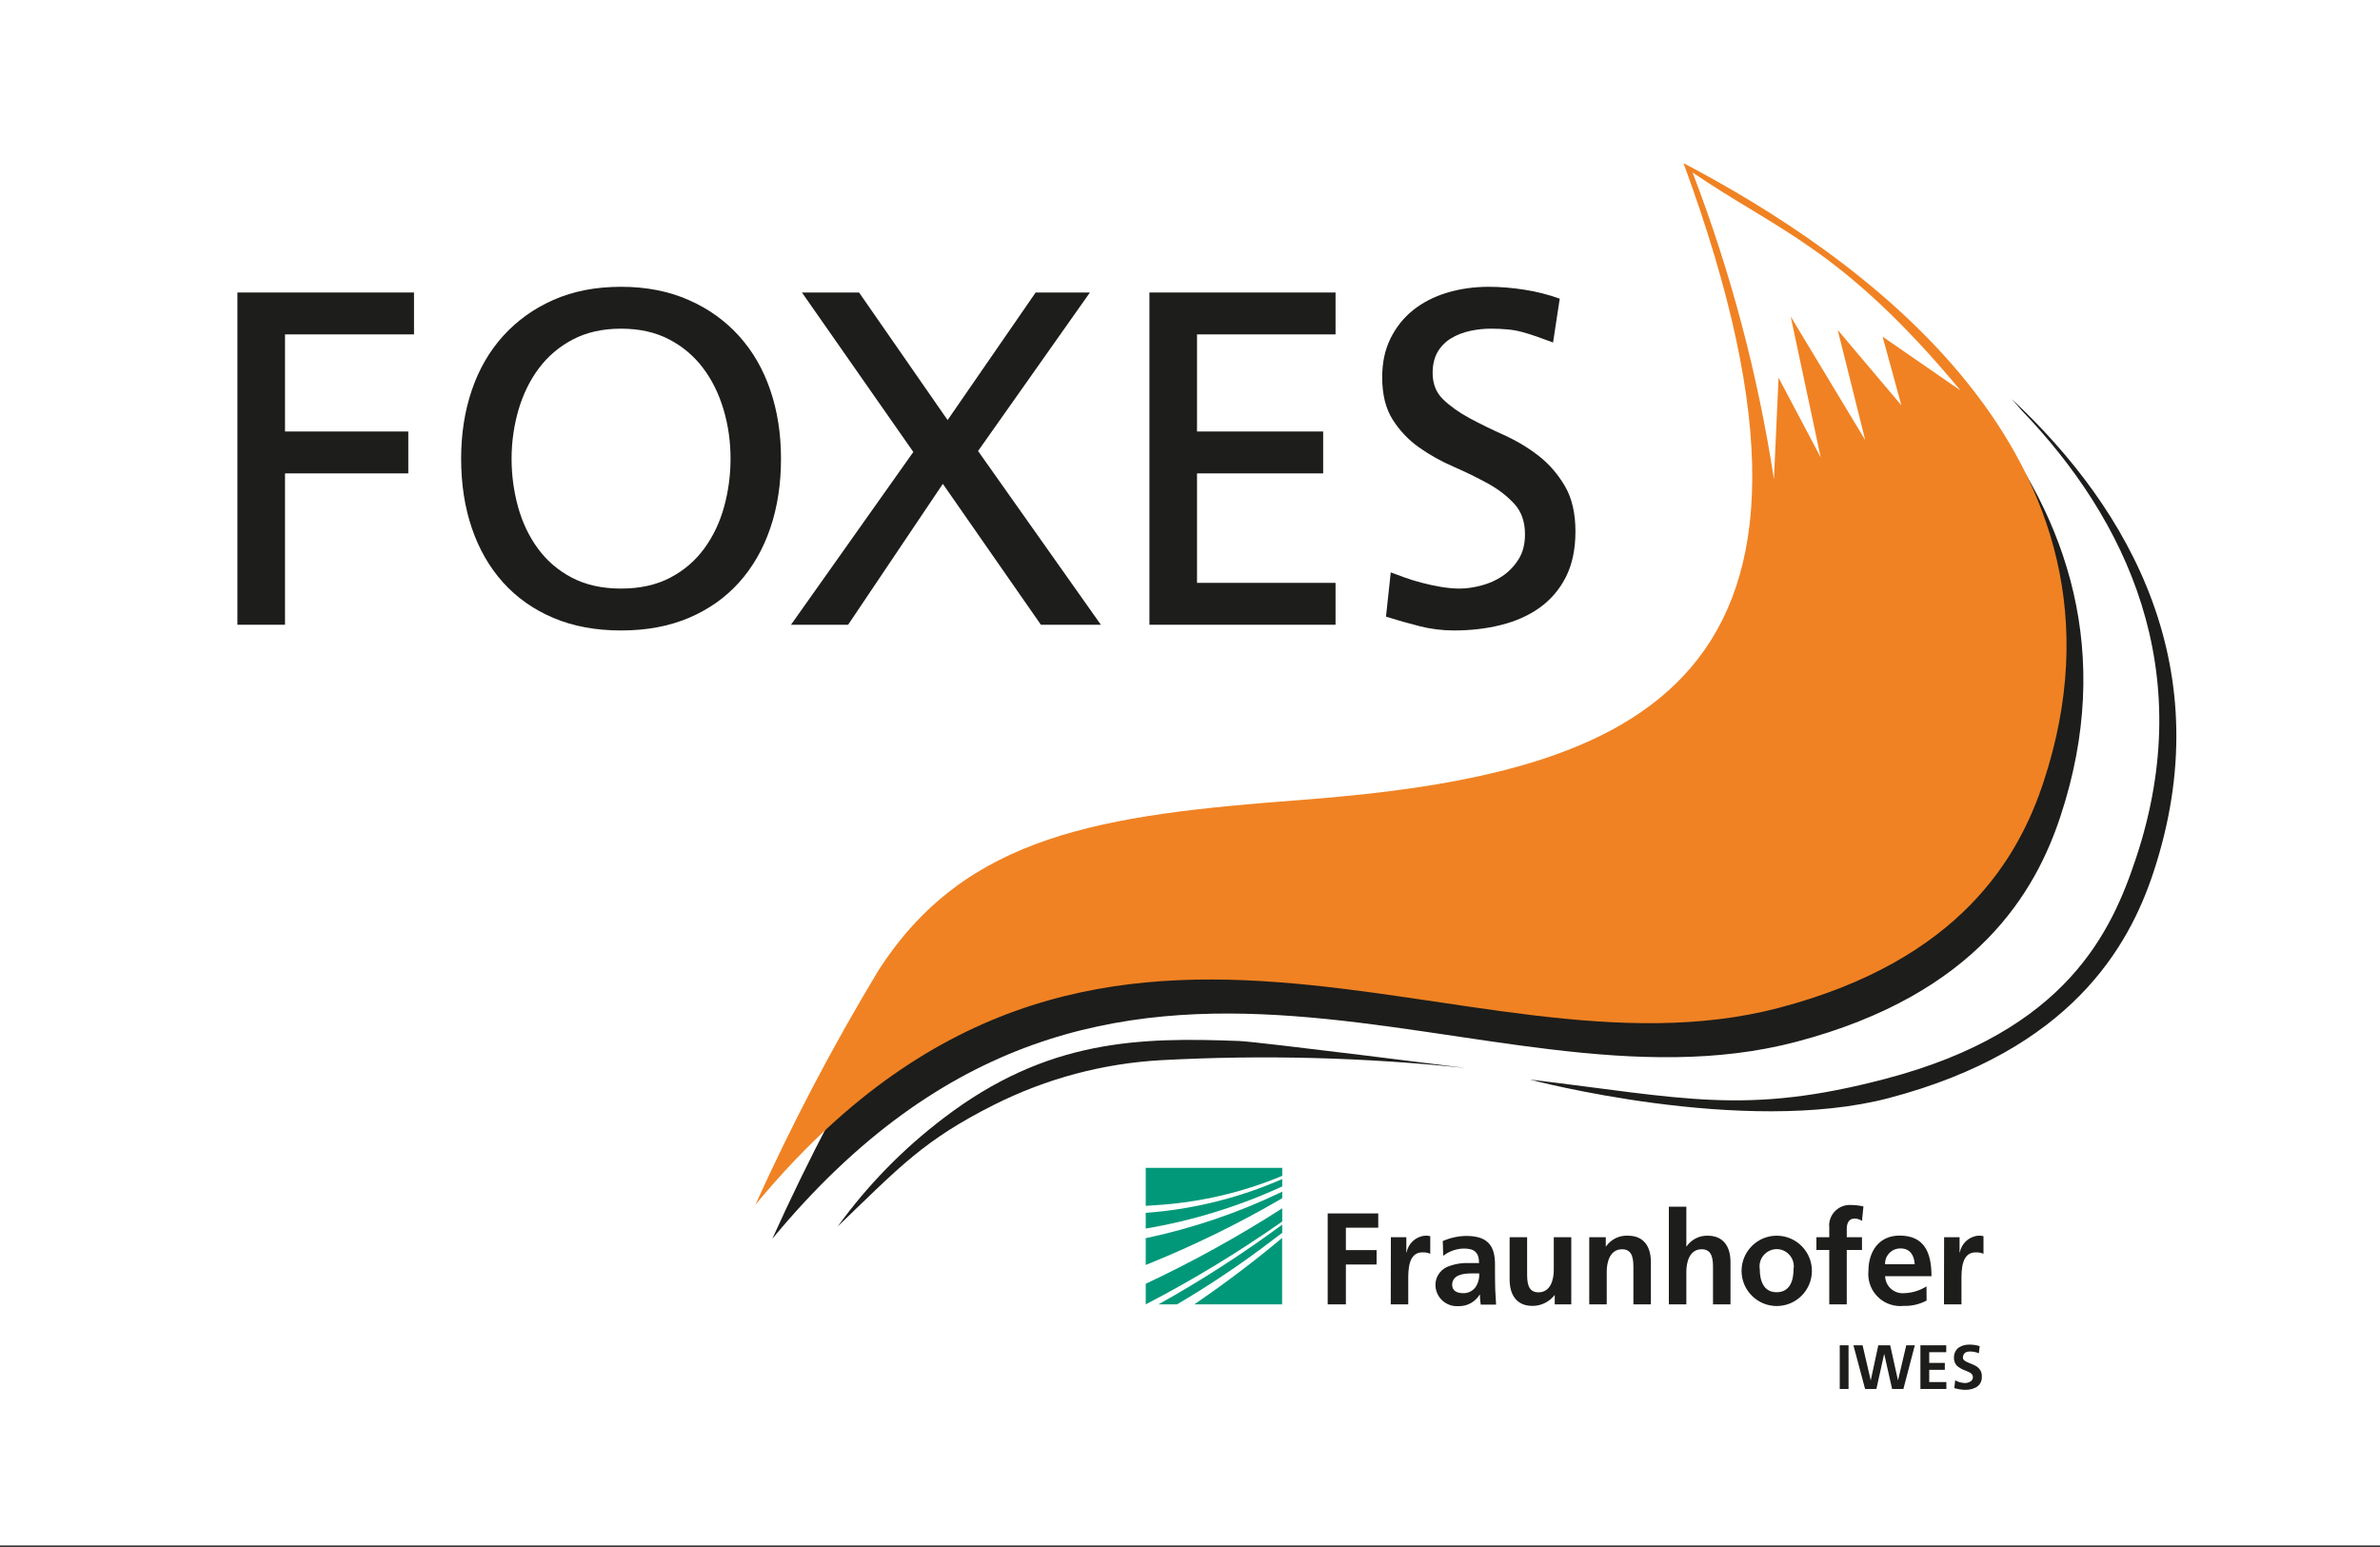 <?xml version="1.0" encoding="utf-8"?>
<!-- Generator: Adobe Illustrator 26.5.0, SVG Export Plug-In . SVG Version: 6.00 Build 0)  -->
<svg version="1.1" id="Ebene_1" xmlns="http://www.w3.org/2000/svg" xmlns:xlink="http://www.w3.org/1999/xlink" x="0px" y="0px"
	 viewBox="0 0 200 130" style="enable-background:new 0 0 200 130;" xml:space="preserve">
<rect x="0" y="0" width="200" height="130" fill="#333333" stroke="none"/>
<style type="text/css">
	.st0{fill:#FFFFFF;}
	.st1{fill:#1D1D1B;}
	.st2{fill-rule:evenodd;clip-rule:evenodd;fill:#1D1D1B;}
	.st3{fill-rule:evenodd;clip-rule:evenodd;fill:#F08223;}
	.st4{fill-rule:evenodd;clip-rule:evenodd;fill:#FFFFFF;}
	.st5{enable-background:new    ;}
	.st6{fill:#009879;}
</style>
<rect id="BGD" y="-0.13" class="st0" width="200.1" height="130"/>
<g>
	<g>
		<g>
			<path class="st1" d="M70.39,103.07c5.21-5.01,7.21-7.25,13.18-10.25c4.37-2.19,9.13-3.46,14.01-3.73
				c8.53-0.46,17.09-0.24,25.59,0.66c0,0-17.45-2.21-19.01-2.27c-8.44-0.33-16.17-0.15-24.83,6.45
				C75.91,96.52,72.9,99.6,70.39,103.07z"/>
			<path class="st2" d="M169.06,33.54c0.14,0.15,0.27,0.31,0.4,0.46c0.15,0.17,0.3,0.34,0.45,0.51c8.76,9.14,14.83,21.77,9.61,37.53
				c-2.06,6.23-5.82,14.61-21.09,18.62c-11.8,3.1-16.96,1.59-29.87,0.06c0,0,17.95,4.77,30.18,1.55
				c15.27-4.02,20.15-12.71,22.21-18.93C186.62,56.24,179,42.82,169.06,33.54z"/>
			<path class="st2" d="M142.9,16.57c13.99,6.49,39.37,24.49,30.24,52.05c-2.06,6.23-6.94,14.92-22.21,18.93
				C124.39,94.53,93.69,69.3,64.9,104.1c3.04-6.74,6.48-13.29,10.3-19.63c7.37-11.54,18.87-13.13,35.59-14.39
				C139.21,67.92,159.02,60.33,142.9,16.57L142.9,16.57z"/>
			<path class="st3" d="M141.47,13.71c14.26,7.49,39.37,24.49,30.24,52.05c-2.06,6.23-6.94,14.92-22.21,18.93
				c-26.54,6.98-57.24-18.25-86.02,16.55c3.04-6.74,6.48-13.29,10.3-19.63c7.37-11.54,18.87-13.13,35.59-14.39
				C137.78,65.06,157.59,57.47,141.47,13.71L141.47,13.71z"/>
			<path class="st4" d="M149.07,40.27l0.39-8.53l3.54,6.7l-2.52-11.84l6.26,10.38l-2.31-9.25l5.35,6.33l-1.58-5.77l6.56,4.53
				c-9.98-11.98-15.32-13.4-22.53-18.33C145.43,22.82,147.72,31.46,149.07,40.27z"/>
		</g>
		<g class="st5">
			<path class="st1" d="M19.95,24.58h14.84v3.52H23.95v8.16h10.36v3.52H23.95V52.5h-4V24.58z"/>
		</g>
		<g class="st5">
			<path class="st1" d="M38.75,38.54c0-2.08,0.3-4,0.9-5.76c0.6-1.76,1.48-3.28,2.64-4.56c1.16-1.28,2.57-2.29,4.22-3.02
				c1.65-0.73,3.55-1.1,5.68-1.1c2.11,0,3.99,0.37,5.66,1.1c1.67,0.73,3.08,1.74,4.24,3.02c1.16,1.28,2.04,2.8,2.64,4.56
				c0.6,1.76,0.9,3.68,0.9,5.76c0,2.13-0.3,4.08-0.9,5.84s-1.47,3.28-2.62,4.56c-1.15,1.28-2.55,2.27-4.22,2.98s-3.57,1.06-5.7,1.06
				c-2.13,0-4.03-0.35-5.7-1.06s-3.07-1.7-4.22-2.98c-1.15-1.28-2.02-2.8-2.62-4.56S38.75,40.67,38.75,38.54z M42.99,38.54
				c0,1.39,0.18,2.73,0.54,4.04s0.91,2.47,1.66,3.5c0.75,1.03,1.7,1.85,2.86,2.46s2.54,0.92,4.14,0.92s2.98-0.31,4.14-0.92
				c1.16-0.61,2.11-1.43,2.86-2.46c0.75-1.03,1.3-2.19,1.66-3.5c0.36-1.31,0.54-2.65,0.54-4.04c0-1.41-0.19-2.78-0.58-4.1
				c-0.39-1.32-0.96-2.49-1.72-3.5c-0.76-1.01-1.71-1.82-2.86-2.42c-1.15-0.6-2.49-0.9-4.04-0.9c-1.55,0-2.89,0.3-4.04,0.9
				c-1.15,0.6-2.1,1.41-2.86,2.42c-0.76,1.01-1.33,2.18-1.72,3.5C43.19,35.76,42.99,37.13,42.99,38.54z"/>
		</g>
		<g class="st5">
			<path class="st1" d="M76.75,37.98l-9.36-13.4h4.8l7.44,10.72l7.4-10.72h4.56l-9.4,13.32l10.32,14.6h-5.04l-8.24-11.84L71.27,52.5
				h-4.8L76.75,37.98z"/>
		</g>
		<g class="st5">
			<path class="st1" d="M96.59,24.58h15.64v3.52h-11.64v8.16h10.6v3.52h-10.6v9.2h11.64v3.52H96.59V24.58z"/>
		</g>
		<g class="st5">
			<path class="st1" d="M130.51,28.78c-0.51-0.19-0.97-0.35-1.38-0.5c-0.41-0.15-0.82-0.27-1.22-0.38c-0.4-0.11-0.81-0.18-1.24-0.22
				c-0.43-0.04-0.89-0.06-1.4-0.06c-0.56,0-1.13,0.06-1.7,0.18s-1.1,0.32-1.58,0.6c-0.48,0.28-0.87,0.66-1.16,1.14
				c-0.29,0.48-0.44,1.08-0.44,1.8c0,0.91,0.29,1.65,0.88,2.22c0.59,0.57,1.33,1.1,2.22,1.58c0.89,0.48,1.86,0.95,2.9,1.42
				c1.04,0.47,2.01,1.05,2.9,1.74c0.89,0.69,1.63,1.55,2.22,2.56c0.59,1.01,0.88,2.28,0.88,3.8c0,1.49-0.27,2.77-0.8,3.82
				c-0.53,1.05-1.27,1.91-2.2,2.58c-0.93,0.67-2.02,1.15-3.26,1.46c-1.24,0.31-2.55,0.46-3.94,0.46c-0.99,0-1.95-0.12-2.9-0.36
				c-0.95-0.24-1.89-0.51-2.82-0.8l0.4-3.72c0.35,0.13,0.75,0.28,1.2,0.44c0.45,0.16,0.93,0.31,1.44,0.44
				c0.51,0.13,1.03,0.25,1.58,0.34c0.55,0.09,1.07,0.14,1.58,0.14c0.56,0,1.17-0.09,1.82-0.26c0.65-0.17,1.25-0.44,1.78-0.8
				c0.53-0.36,0.98-0.83,1.34-1.4c0.36-0.57,0.54-1.27,0.54-2.1c0-1.04-0.29-1.89-0.88-2.54c-0.59-0.65-1.33-1.23-2.22-1.72
				c-0.89-0.49-1.86-0.97-2.9-1.42c-1.04-0.45-2.01-0.99-2.9-1.62c-0.89-0.63-1.63-1.41-2.22-2.34c-0.59-0.93-0.88-2.12-0.88-3.56
				c0-1.23,0.23-2.31,0.7-3.26s1.1-1.74,1.9-2.38c0.8-0.64,1.75-1.13,2.84-1.46c1.09-0.33,2.27-0.5,3.52-0.5
				c0.93,0,1.92,0.08,2.96,0.24s2.04,0.41,3,0.76L130.51,28.78z"/>
		</g>
	</g>
	<g>
		<rect x="96.28" y="98.14" class="st0" width="11.47" height="11.47"/>
		<g>
			<path class="st6" d="M96.28,109.61c3.97-2.06,7.8-4.39,11.47-6.96v-1.11c-3.68,2.36-7.51,4.48-11.47,6.34V109.61z"/>
			<path class="st6" d="M96.28,106.3c3.95-1.59,7.79-3.46,11.47-5.61v-0.55c-3.65,1.76-7.5,3.07-11.47,3.91V106.3z"/>
			<path class="st6" d="M107.74,109.61v-5.58c-2.61,2.19-5.2,4.09-7.37,5.58H107.74z"/>
			<path class="st6" d="M98.91,109.61c2.43-1.43,4.79-2.99,7.06-4.67c0.58-0.43,1.17-0.88,1.78-1.34v-0.69
				c-3.32,2.45-6.79,4.69-10.4,6.7L98.91,109.61z"/>
			<path class="st6" d="M96.28,103.24c3.96-0.67,7.82-1.86,11.47-3.54v-0.62c-3.63,1.59-7.51,2.55-11.47,2.84V103.24z"/>
			<path class="st6" d="M96.28,98.14v3.19c0.25-0.02,0.51-0.03,0.77-0.05c3.68-0.22,7.3-1.05,10.7-2.47v-0.67L96.28,98.14z"/>
		</g>
		<path class="st1" d="M163.36,109.61h1.47v-2.07c0-0.81,0-2.3,1.19-2.3c0.23-0.01,0.45,0.03,0.66,0.12v-1.48
			c-0.15-0.04-0.3-0.05-0.45-0.04c-0.77,0.07-1.4,0.65-1.54,1.41h-0.02v-1.28h-1.3L163.36,109.61z M161.89,108.1
			c-0.56,0.35-1.21,0.55-1.87,0.57c-0.81,0.07-1.53-0.52-1.6-1.34c0-0.03,0-0.06-0.01-0.09h3.9c0-1.97-0.59-3.41-2.68-3.41
			c-1.75,0-2.62,1.35-2.62,2.98c-0.14,1.47,0.93,2.78,2.41,2.93c0.18,0.02,0.36,0.02,0.54,0c0.67,0.02,1.34-0.13,1.94-0.45
			L161.89,108.1z M158.41,106.24c-0.03-0.71,0.52-1.3,1.23-1.33c0.02,0,0.05,0,0.07,0c0.82,0,1.15,0.61,1.19,1.33H158.41z
			 M153.72,109.61h1.47v-4.57h1.28v-1.07h-1.28v-0.7c0-0.44,0.15-0.87,0.65-0.87c0.23,0,0.45,0.07,0.63,0.2l0.12-1.22
			c-0.35-0.08-0.71-0.12-1.07-0.12c-0.95-0.05-1.76,0.69-1.81,1.64c0,0.09,0,0.19,0.01,0.28v0.79h-1.08v1.07h1.08L153.72,109.61z
			 M147.88,106.65c-0.13-0.78,0.4-1.52,1.18-1.66s1.52,0.4,1.66,1.18c0.03,0.16,0.03,0.32,0,0.47c0,0.94-0.29,1.95-1.42,1.95
			C148.18,108.6,147.88,107.58,147.88,106.65 M146.35,106.83c0.02,1.63,1.36,2.94,2.99,2.92c1.6-0.02,2.9-1.31,2.92-2.92
			c0.02-1.63-1.29-2.97-2.92-2.99s-2.97,1.29-2.99,2.92C146.35,106.78,146.35,106.81,146.35,106.83 M140.24,109.61h1.47v-2.76
			c0-0.72,0.23-1.87,1.29-1.87c0.94,0,0.95,0.93,0.95,1.62v3.01h1.47v-3.56c0-1.27-0.58-2.21-1.92-2.21
			c-0.7-0.02-1.37,0.32-1.77,0.9h-0.02v-3.34h-1.47L140.24,109.61z M133.55,109.61h1.47v-2.76c0-0.72,0.23-1.87,1.29-1.87
			c0.94,0,0.95,0.93,0.95,1.62v3.01h1.47v-3.56c0-1.27-0.58-2.21-1.92-2.21c-0.73-0.04-1.43,0.3-1.85,0.9h-0.02v-0.77h-1.39
			L133.55,109.61z M132.04,103.97h-1.47v2.76c0,0.72-0.23,1.87-1.29,1.87c-0.94,0-0.95-0.93-0.95-1.62v-3.01h-1.47v3.56
			c0,1.27,0.58,2.21,1.92,2.21c0.72,0,1.4-0.33,1.85-0.9h0.02v0.77h1.39L132.04,103.97z M122.03,107.98c0-0.87,0.97-0.97,1.63-0.97
			h0.64c0.03,0.41-0.08,0.82-0.31,1.16c-0.24,0.32-0.62,0.51-1.03,0.5C122.43,108.67,122.03,108.46,122.03,107.98 M121.28,105.53
			c0.5-0.39,1.11-0.6,1.74-0.61c0.86,0,1.27,0.31,1.27,1.22h-0.81c-0.65-0.03-1.29,0.08-1.89,0.33c-0.62,0.29-1.01,0.93-0.96,1.61
			c0.06,0.99,0.92,1.74,1.91,1.68c0.02,0,0.04,0,0.06,0c0.71,0.01,1.37-0.36,1.74-0.97h0.02c0,0.28,0.03,0.56,0.07,0.84h1.29
			c-0.03-0.44-0.05-0.83-0.07-1.26c-0.01-0.42-0.02-0.84-0.02-1.41v-0.72c0-1.66-0.71-2.38-2.43-2.38
			c-0.68,0.01-1.34,0.16-1.96,0.43L121.28,105.53z M116.87,109.61h1.47v-2.07c0-0.81,0-2.3,1.19-2.3c0.23-0.01,0.45,0.03,0.66,0.12
			v-1.48c-0.15-0.04-0.3-0.05-0.45-0.04c-0.77,0.07-1.4,0.65-1.54,1.41h-0.02v-1.28h-1.3L116.87,109.61z M111.57,109.61h1.53v-3.35
			h2.58v-1.21h-2.58v-1.88h2.72v-1.2h-4.25V109.61z"/>
		<g>
			<path class="st1" d="M154.6,113.05h0.74v3.67h-0.74V113.05z"/>
			<path class="st1" d="M155.75,113.05h0.77l0.68,2.93h0.01l0.63-2.93h1l0.65,2.93h0.01l0.69-2.93h0.72l-0.96,3.67H159l-0.66-2.93
				h-0.01l-0.65,2.93h-0.95L155.75,113.05z"/>
			<path class="st1" d="M161.38,113.05h2.17v0.58h-1.43v0.9h1.31v0.58h-1.31v1.03h1.44v0.58h-2.18V113.05z"/>
			<path class="st1" d="M165.53,113.57c-0.06,0-0.13,0.01-0.19,0.02c-0.07,0.01-0.13,0.04-0.19,0.08c-0.06,0.04-0.11,0.09-0.14,0.16
				c-0.04,0.08-0.06,0.16-0.06,0.25c0,0.07,0.02,0.14,0.07,0.19c0.05,0.06,0.12,0.1,0.18,0.14c0.09,0.04,0.17,0.08,0.26,0.12
				c0.09,0.04,0.19,0.08,0.29,0.12c0.1,0.04,0.2,0.08,0.29,0.14c0.1,0.05,0.18,0.12,0.26,0.21c0.08,0.08,0.14,0.18,0.18,0.28
				c0.05,0.13,0.07,0.27,0.06,0.4c0.02,0.34-0.13,0.66-0.4,0.85c-0.29,0.18-0.63,0.27-0.97,0.26c-0.16,0-0.32-0.01-0.48-0.04
				c-0.13-0.02-0.29-0.06-0.46-0.1l0.07-0.66c0.25,0.15,0.54,0.22,0.83,0.23c0.15,0,0.3-0.04,0.44-0.12
				c0.13-0.07,0.22-0.21,0.22-0.36c0-0.08-0.02-0.16-0.06-0.23c-0.05-0.06-0.11-0.12-0.18-0.16c-0.18-0.09-0.36-0.17-0.55-0.24
				c-0.1-0.04-0.2-0.09-0.29-0.15c-0.09-0.05-0.18-0.12-0.26-0.19c-0.08-0.08-0.14-0.18-0.18-0.28c-0.05-0.12-0.08-0.25-0.07-0.38
				c-0.02-0.34,0.13-0.67,0.4-0.87c0.26-0.17,0.57-0.25,0.88-0.25c0.3,0,0.59,0.04,0.88,0.13l-0.07,0.6
				C166.04,113.62,165.79,113.57,165.53,113.57z"/>
		</g>
	</g>
</g>
</svg>
